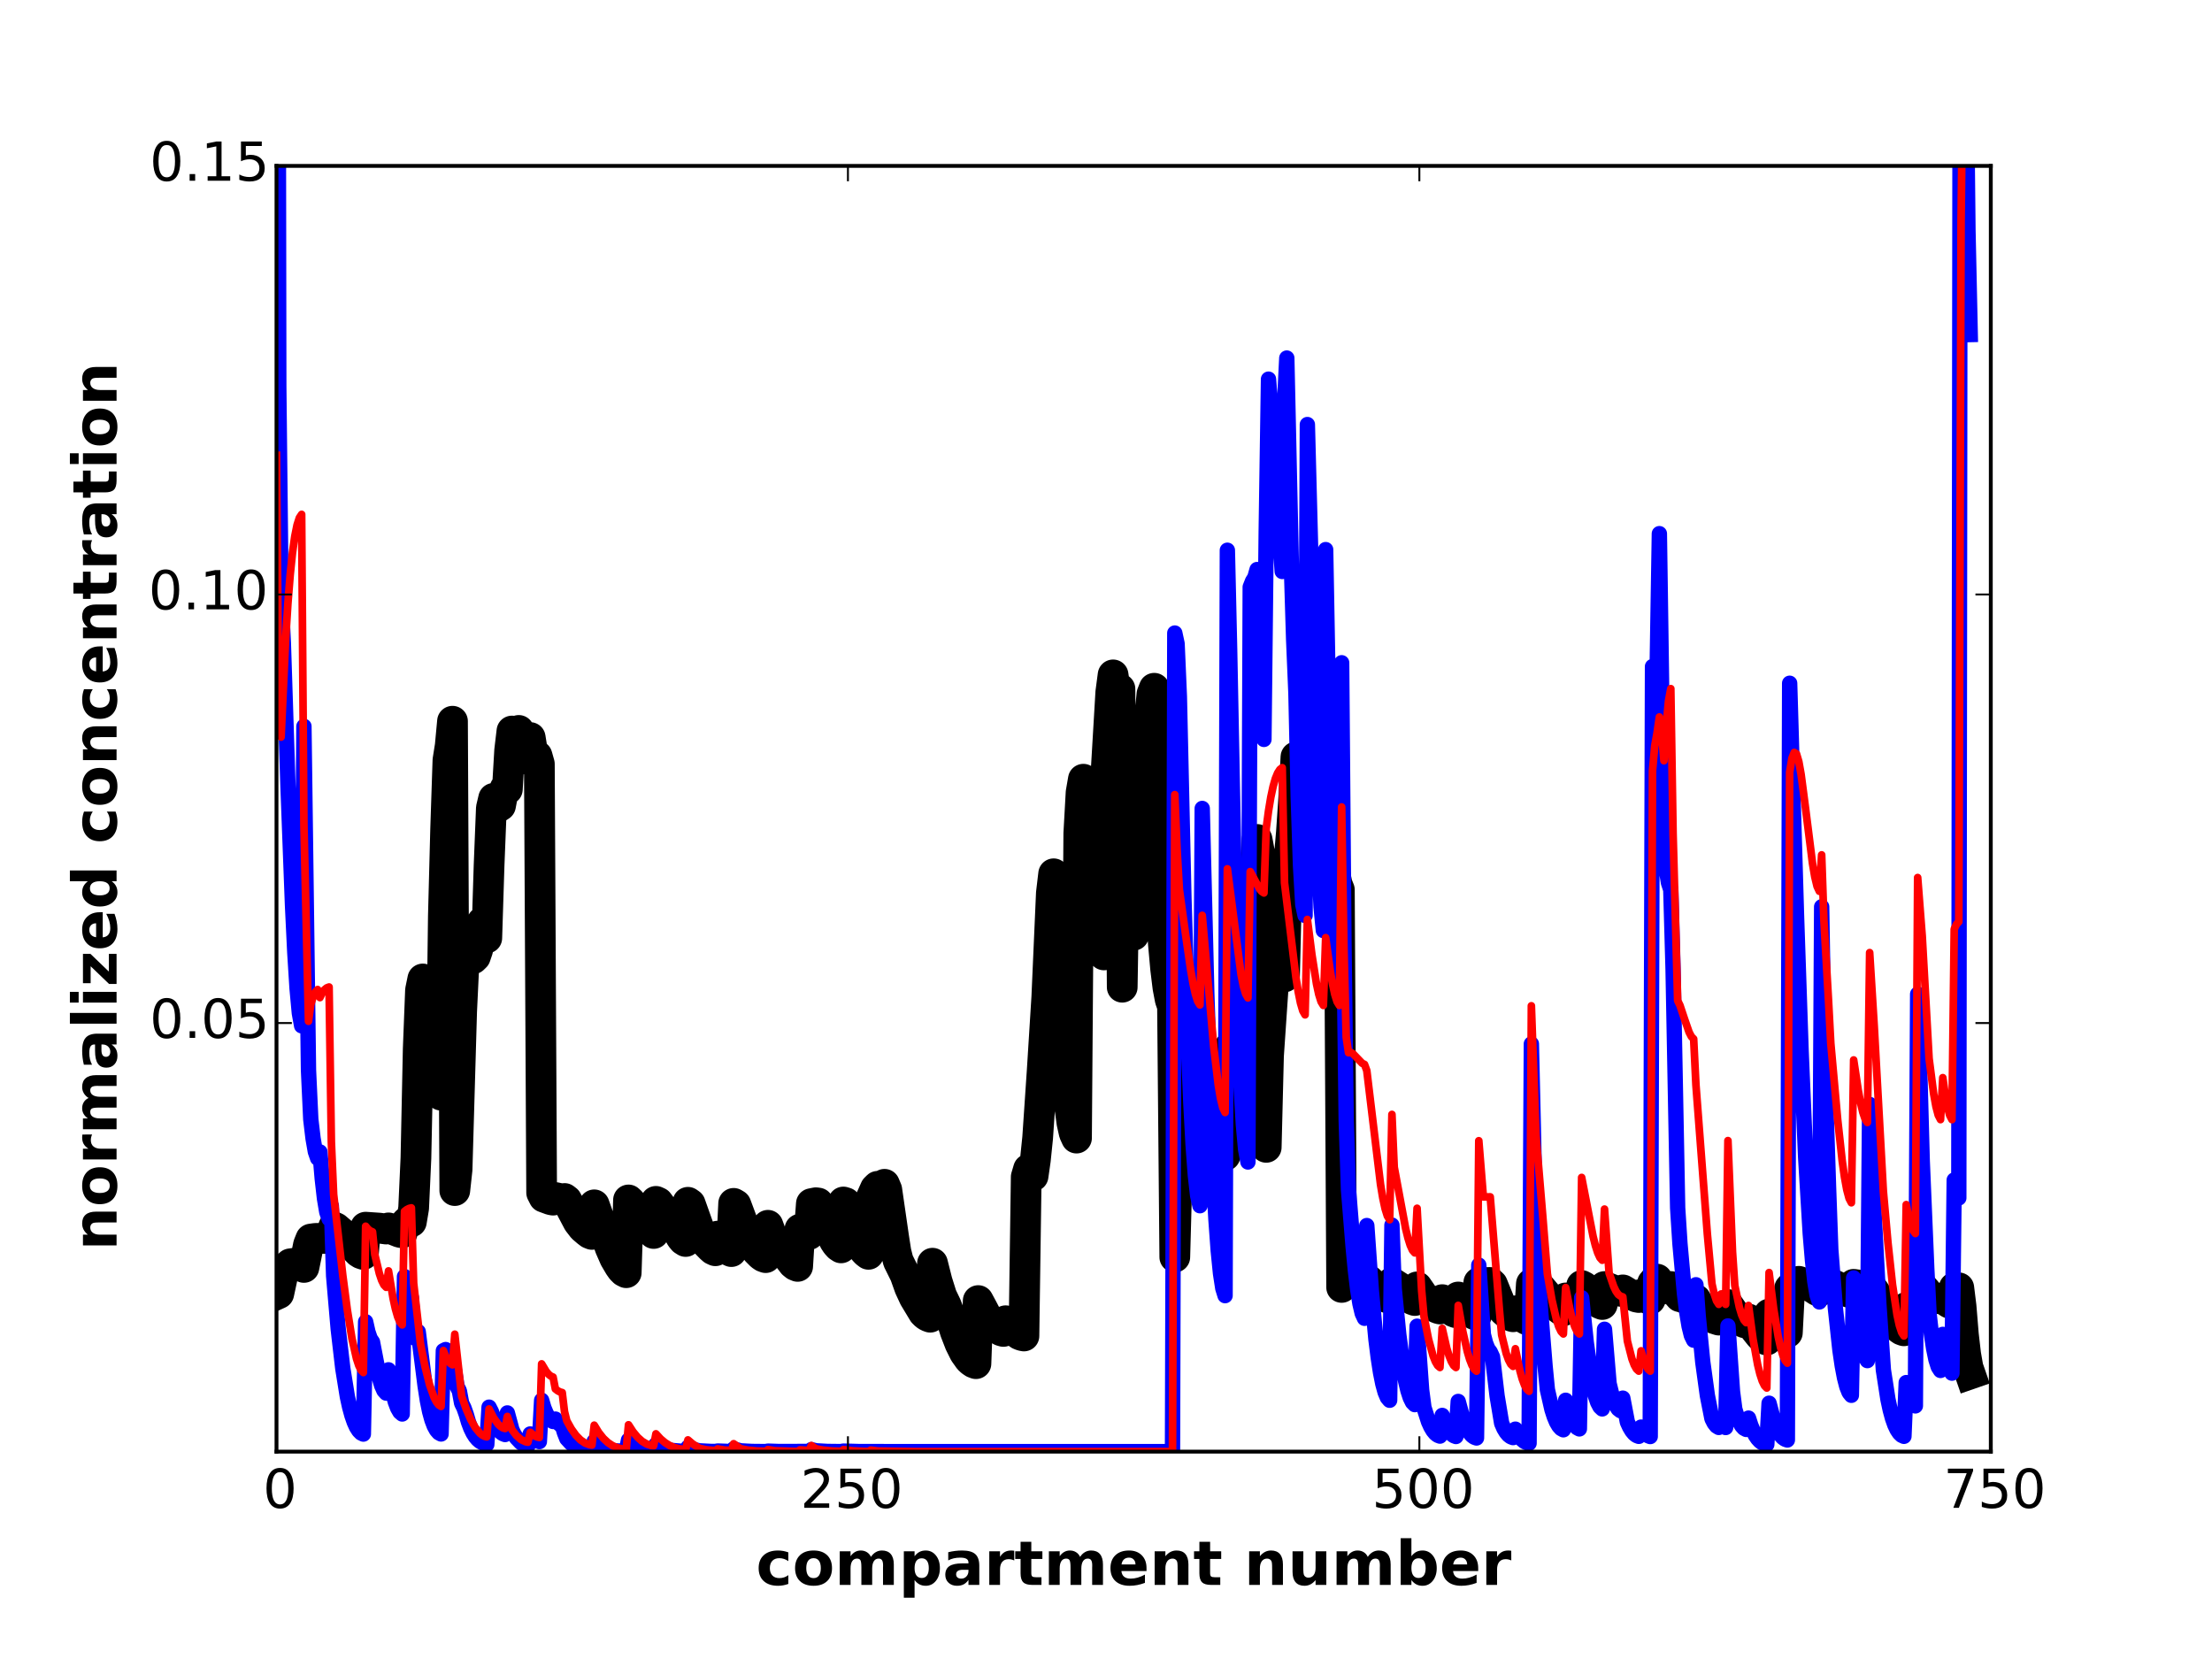 <?xml version="1.0" encoding="utf-8" standalone="no"?>
<!DOCTYPE svg PUBLIC "-//W3C//DTD SVG 1.1//EN"
  "http://www.w3.org/Graphics/SVG/1.1/DTD/svg11.dtd">
<!-- Created with matplotlib (http://matplotlib.org/) -->
<svg height="432pt" version="1.1" viewBox="0 0 576 432" width="576pt" xmlns="http://www.w3.org/2000/svg" xmlns:xlink="http://www.w3.org/1999/xlink">
 <defs>
  <style type="text/css">
*{stroke-linecap:butt;stroke-linejoin:round;}
  </style>
 </defs>
 <g id="figure_1">
  <g id="patch_1">
   <path d="
M0 432
L576 432
L576 0
L0 0
z
" style="fill:#ffffff;"/>
  </g>
  <g id="axes_1">
   <g id="patch_2">
    <path d="
M72 378
L518.4 378
L518.4 43.2
L72 43.2
z
" style="fill:none;"/>
   </g>
   <g id="line2d_1">
    <path clip-path="url(#p332b41defa)" d="
M72 337.111
L72.595 336.839
L73.786 331.286
L74.381 330.559
L74.976 329.611
L75.571 329.095
L76.762 328.931
L78.547 329.134
L79.142 330.036
L80.333 324.136
L80.928 322.65
L82.118 322.481
L85.69 322.479
L86.285 321.132
L86.88 319.457
L87.475 319.729
L89.261 321.248
L90.451 322.789
L91.642 324.263
L93.427 326.072
L94.022 326.449
L94.618 326.654
L95.213 319.554
L98.784 319.8
L100.57 320.036
L101.165 319.742
L104.141 320.912
L104.736 321.008
L105.331 318.821
L105.926 318.175
L107.117 318.165
L107.712 314.598
L108.307 301.555
L108.902 273.175
L109.498 257.844
L110.093 254.92
L111.283 267.925
L112.474 277.063
L113.069 280.316
L113.664 282.743
L114.259 284.363
L114.854 285.18
L115.45 238.545
L116.045 215.809
L116.64 197.951
L117.235 194.196
L117.83 187.806
L118.426 310.022
L119.021 304.524
L120.211 263.362
L120.806 250.886
L121.402 244.605
L121.997 247.417
L122.592 249.107
L123.187 249.672
L123.782 249.096
L124.378 247.345
L124.973 244.367
L125.568 240.086
L126.163 242.868
L126.758 244.26
L127.354 225.382
L127.949 210.413
L128.544 207.886
L129.139 207.911
L129.734 210.188
L130.33 209.792
L130.925 206.655
L131.52 205.284
L132.115 205.533
L132.71 195.406
L133.306 190.36
L133.901 192.438
L134.496 192.406
L135.091 190.201
L135.686 194.17
L136.282 195.981
L136.877 195.674
L137.472 197.775
L138.067 192.053
L138.662 195.78
L139.258 197.357
L139.853 196.816
L140.448 198.929
L141.043 310.571
L141.638 311.741
L143.424 312.398
L144.019 312.511
L144.614 311.833
L145.805 312.099
L146.4 312.176
L146.995 312.081
L147.59 312.545
L150.566 318.182
L151.757 319.724
L152.947 320.741
L153.542 321.193
L154.138 321.435
L154.733 313.737
L155.923 317.097
L157.709 321.552
L158.899 324.931
L160.09 327.649
L161.28 329.669
L161.875 330.511
L162.47 331.099
L163.066 331.408
L163.661 312.463
L164.256 313.024
L167.232 317.056
L167.827 317.88
L168.422 319.072
L169.613 320.667
L170.208 321.195
L170.803 312.835
L171.398 313.107
L173.184 315.489
L174.97 317.897
L176.755 321.122
L177.35 322.178
L177.946 322.903
L178.541 323.279
L179.136 313.077
L179.731 313.493
L181.517 318.519
L182.707 321.879
L183.898 323.675
L185.088 324.893
L185.683 325.418
L186.278 325.692
L186.874 321.887
L188.064 323.713
L189.85 325.626
L190.445 325.909
L191.04 313.356
L191.635 313.709
L194.611 321.705
L195.802 323.949
L196.992 325.661
L198.182 326.857
L198.778 327.268
L199.373 327.482
L199.968 319.063
L201.754 323.917
L202.349 324.642
L203.539 324.793
L204.134 325.199
L205.325 327.49
L206.515 329.045
L207.11 329.518
L207.706 329.764
L208.301 320.073
L209.491 321.025
L210.086 321.315
L210.682 321.467
L211.277 313.425
L212.467 313.188
L213.062 313.271
L214.253 316.265
L215.443 319.113
L216.038 320.276
L217.229 322.99
L217.824 323.895
L218.419 324.546
L219.014 324.942
L219.61 312.998
L220.205 313.184
L221.99 317.637
L223.181 321.771
L223.776 323.344
L224.371 324.599
L224.966 325.534
L225.562 326.17
L226.157 326.622
L226.752 312.172
L227.942 309.503
L228.538 308.912
L229.133 310.086
L229.728 310.68
L230.323 308.388
L230.918 309.808
L232.704 322.16
L233.299 325.971
L233.894 328.329
L235.68 331.94
L236.87 335.281
L238.061 337.857
L240.442 341.809
L241.037 342.396
L241.632 342.775
L242.227 342.998
L242.822 328.937
L244.013 333.651
L245.203 337.434
L246.394 339.914
L247.584 343.007
L248.774 346.775
L249.965 349.845
L251.155 352.237
L252.346 353.918
L252.941 354.476
L253.536 354.873
L254.131 355.094
L254.726 338.667
L255.917 340.88
L257.107 343.17
L257.702 343.976
L258.893 345.069
L260.083 346.177
L260.678 346.523
L261.274 346.702
L261.869 343.918
L263.059 345.515
L264.25 346.669
L265.44 347.513
L266.035 347.762
L266.63 347.886
L267.226 306.46
L267.821 304.448
L268.416 305.644
L269.011 306.247
L269.606 302.07
L270.202 296.276
L271.392 278.672
L272.582 259.659
L273.773 232.562
L274.368 227.532
L276.749 269.312
L277.344 277.363
L277.939 283.69
L279.13 292.394
L279.725 295.05
L280.32 296.355
L280.915 217.013
L281.51 206.352
L282.106 202.907
L282.701 204.61
L283.296 210.395
L283.891 213.58
L284.486 219.316
L285.082 228.081
L286.272 241.326
L286.867 245.965
L287.462 248.656
L288.058 200.372
L289.248 180.25
L289.843 175.738
L290.438 179.76
L291.034 179.37
L291.629 179.373
L292.224 257.07
L292.819 220.65
L293.414 203.199
L294.01 195.211
L294.605 243.598
L295.2 243.529
L295.795 241.269
L296.39 236.486
L296.986 227.403
L297.581 211.768
L298.176 199.658
L298.771 189.998
L299.366 186.934
L299.962 180.745
L300.557 179.222
L301.152 182.894
L301.747 226.844
L302.342 237.253
L302.938 245.714
L303.533 252.329
L304.128 257.174
L304.723 260.309
L305.318 262.028
L305.914 327.346
L306.509 305.507
L307.104 290.69
L307.699 291.592
L310.08 296.752
L311.27 298.456
L311.866 298.978
L312.461 299.253
L313.056 291.638
L315.437 296.431
L316.627 298.688
L317.818 300.215
L318.413 300.68
L319.008 300.924
L319.603 275.361
L320.198 272.631
L321.389 277.836
L322.579 281.948
L323.174 283.433
L324.365 285.421
L324.96 285.878
L325.555 266.35
L327.341 218.589
L327.936 221.822
L328.531 223.964
L329.126 225.035
L329.722 298.769
L330.317 274.919
L331.507 257.452
L332.102 247.532
L332.698 242.078
L333.293 244.948
L333.888 246.391
L334.483 254.383
L335.078 229.048
L335.674 223.747
L336.269 216.863
L336.864 208.169
L337.459 197.101
L338.054 202.197
L338.65 204.587
L339.245 204.345
L339.84 201.409
L340.435 222.523
L341.626 207.321
L342.221 203.725
L342.816 208.878
L343.411 212.607
L344.006 215.216
L344.602 216.651
L345.197 220.88
L345.792 222.943
L346.387 223.669
L346.982 222.877
L347.578 227.31
L348.173 230.245
L348.768 231.713
L349.363 335.24
L349.958 334.445
L350.554 334.207
L351.149 333.538
L351.744 333.048
L352.339 332.924
L355.315 334.01
L355.91 333.212
L356.506 333.453
L358.886 335.858
L360.077 337.105
L361.267 337.949
L361.862 338.148
L362.458 333.967
L364.243 335.104
L366.029 337.064
L367.219 338.053
L367.814 338.439
L368.41 338.652
L369.005 335.102
L370.195 336.823
L370.79 337.717
L372.576 339.478
L373.766 340.386
L374.362 340.69
L374.957 340.857
L375.552 338.425
L377.338 340.632
L378.528 341.595
L379.123 341.821
L379.718 337.736
L381.504 340.071
L382.694 341.323
L383.885 342.281
L384.48 342.505
L385.075 333.984
L388.051 333.951
L388.646 334.498
L391.027 340.367
L391.622 341.346
L392.813 342.36
L393.408 342.696
L394.003 342.881
L394.598 341.337
L396.384 342.967
L397.574 343.635
L398.17 343.785
L398.765 334.304
L399.36 334.275
L399.955 334.464
L400.55 334.787
L401.146 335.287
L405.312 340.218
L406.502 341.088
L407.098 341.317
L407.693 337.984
L409.478 339.199
L410.669 339.711
L411.264 339.827
L411.859 334.75
L412.454 335.054
L415.43 338.551
L416.621 339.449
L417.216 339.691
L417.811 335.011
L420.192 335.928
L421.978 336.258
L422.573 335.89
L424.358 336.97
L426.144 337.752
L426.739 337.867
L427.334 337.045
L428.525 337.899
L429.12 338.193
L429.715 338.358
L430.31 334.138
L430.906 333.422
L431.501 333.085
L432.096 335.918
L433.286 335.458
L435.072 335.007
L435.667 335.418
L436.262 336.008
L436.858 336.985
L437.453 337.665
L438.048 337.79
L441.024 339.004
L441.619 338.427
L442.214 339.561
L446.381 343.369
L447.571 343.749
L448.166 343.384
L448.762 343.675
L449.357 343.838
L449.952 339.693
L451.142 341.386
L452.333 343.227
L453.523 344.082
L454.118 344.387
L454.714 344.56
L455.309 343.479
L457.094 346.271
L458.285 347.759
L458.88 348.319
L459.475 348.721
L460.07 348.939
L460.666 342.175
L463.046 345.318
L464.237 346.457
L464.832 346.828
L465.427 347.029
L466.022 335.488
L467.213 334.208
L467.808 333.79
L468.403 333.648
L469.594 334.048
L471.974 335.278
L473.165 336.052
L473.76 336.238
L474.355 334.773
L474.95 334.541
L476.736 334.428
L477.331 334.49
L478.522 335.042
L480.902 336.343
L482.093 336.69
L482.688 334.435
L483.878 334.612
L486.259 335.103
L486.854 334.635
L488.045 336.179
L490.426 339.797
L491.616 341.83
L492.806 343.796
L493.997 345.344
L494.592 345.914
L495.187 346.319
L495.782 346.536
L496.378 340.452
L497.568 341.217
L498.758 341.613
L499.354 334.485
L499.949 334.59
L500.544 335.05
L501.734 336.434
L502.33 337.235
L502.925 337.717
L504.71 338.164
L505.306 338.228
L505.901 337.93
L507.091 338.985
L507.686 339.35
L508.282 339.556
L508.877 335.302
L510.067 335.347
L510.662 340.193
L511.258 347.449
L511.853 352.64
L512.448 356.059
L513.043 357.774
L513.043 357.774" style="fill:none;stroke:#000000;stroke-linecap:square;stroke-width:8;"/>
   </g>
   <g id="line2d_2">
    <path clip-path="url(#p332b41defa)" d="
M72.436 -1
L72.595 100.594
L73.19 155.163
L73.786 167.474
L74.976 204.302
L76.166 235.676
L76.762 247.947
L77.357 257.395
L77.952 263.824
L78.547 267.111
L79.142 189.136
L80.333 278.681
L80.928 291.471
L81.523 296.47
L82.118 299.882
L82.714 301.608
L83.309 299.97
L83.904 306.887
L84.499 312.116
L85.094 315.623
L85.69 317.385
L86.285 314.026
L86.88 332.236
L88.07 346.081
L89.261 356.331
L90.451 363.69
L91.046 366.413
L91.642 368.589
L92.237 370.296
L92.832 371.6
L93.427 372.534
L94.022 373.137
L94.618 373.432
L95.213 344.182
L95.808 346.834
L96.403 348.589
L96.998 349.468
L98.784 358.751
L99.379 360.768
L99.974 362.099
L100.57 362.761
L101.165 356.698
L101.76 360.157
L102.355 362.938
L102.95 365.091
L103.546 366.663
L104.141 367.691
L104.736 368.2
L105.331 332.415
L105.926 334.883
L106.522 336.859
L107.117 337.849
L107.712 347.471
L108.307 348.589
L108.902 346.763
L110.688 360.833
L111.283 364.688
L111.878 367.593
L112.474 369.75
L113.069 371.313
L113.664 372.394
L114.259 373.075
L114.854 373.403
L115.45 351.721
L116.045 351.427
L116.64 351.762
L117.235 353.404
L117.83 353.672
L119.021 361.011
L119.616 362.208
L120.211 365.397
L120.806 366.599
L121.402 368.293
L121.997 370.331
L122.592 371.915
L123.187 373.142
L123.782 374.083
L124.378 374.794
L124.973 375.312
L126.163 375.988
L126.758 376.143
L127.354 366.42
L127.949 367.579
L129.139 370.817
L129.734 372.049
L130.33 372.861
L130.925 373.312
L131.52 373.546
L132.115 367.925
L133.306 372.332
L133.901 373.536
L134.496 374.44
L135.686 375.696
L136.282 376.09
L137.472 376.461
L138.067 373.407
L138.662 374.263
L139.258 374.841
L139.853 375.186
L140.448 375.391
L141.043 364.635
L141.638 366.629
L142.234 368.05
L142.829 369.1
L143.424 369.798
L144.019 370.144
L144.614 369.53
L145.21 370.357
L145.805 370.901
L146.4 371.174
L146.995 373.103
L147.59 374.61
L148.781 375.906
L149.971 376.731
L151.162 377.233
L152.352 377.521
L154.138 377.688
L154.733 375.328
L155.923 376.4
L157.114 377.062
L158.304 377.47
L160.09 377.781
L162.47 377.918
L163.066 377.926
L163.661 375
L164.851 376.108
L166.042 376.835
L167.232 377.293
L169.018 377.642
L170.208 377.719
L170.803 376.174
L171.994 376.866
L173.184 377.317
L174.97 377.695
L177.35 377.893
L178.541 377.919
L179.136 376.888
L180.922 377.535
L182.112 377.794
L185.088 377.945
L186.278 377.958
L186.874 377.846
L189.85 377.954
L190.445 377.958
L191.04 377.299
L192.826 377.796
L195.802 377.954
L199.373 377.989
L199.968 377.872
L202.944 377.973
L210.682 377.95
L211.277 377.486
L212.467 377.785
L215.443 377.95
L219.014 377.988
L219.61 377.863
L223.776 377.984
L241.632 378
L305.318 378
L305.914 164.844
L306.509 167.616
L307.104 181.342
L308.294 233.943
L309.485 272.755
L310.08 286.956
L310.675 297.978
L311.27 306.049
L311.866 311.342
L312.461 313.966
L313.056 210.517
L314.246 258.578
L315.437 293.734
L316.032 306.975
L316.627 317.535
L317.222 325.675
L317.818 331.602
L318.413 335.47
L319.008 337.382
L319.603 143.283
L320.198 169.21
L321.389 229.281
L321.984 251.616
L322.579 269.34
L323.174 282.942
L323.77 292.807
L324.365 299.347
L324.96 302.578
L325.555 152.863
L326.15 151.35
L326.746 150.4
L327.341 148.311
L327.936 170.831
L328.531 185.39
L329.126 192.539
L329.722 138.148
L330.317 98.734
L330.912 106.449
L331.507 112.231
L332.102 114.47
L332.698 122.351
L333.293 140.107
L333.888 148.808
L334.483 105.198
L335.078 93.239
L336.269 147.199
L336.864 166.516
L337.459 180.533
L338.054 207.444
L338.65 225.399
L339.245 235.546
L339.84 238.383
L340.435 110.552
L343.411 223.804
L344.006 236.155
L344.602 242.301
L345.197 143.116
L345.792 175.706
L346.387 200.808
L347.578 237.512
L348.173 249.25
L348.768 254.968
L349.363 172.582
L349.958 244.922
L350.554 291.875
L351.149 309.821
L352.339 324.519
L352.934 330.752
L353.53 335.741
L354.125 339.481
L354.72 342.008
L355.315 343.279
L355.91 319.133
L357.101 336.114
L358.291 348.767
L358.886 353.524
L359.482 357.38
L360.077 360.352
L360.672 362.514
L361.267 363.924
L361.862 364.623
L362.458 319.026
L363.053 335.585
L364.243 347.539
L365.434 356.407
L366.029 359.627
L366.624 362.12
L367.219 363.946
L367.814 365.157
L368.41 365.758
L369.005 345.341
L370.195 361.977
L370.79 366.503
L371.981 370.212
L372.576 371.526
L373.171 372.529
L373.766 373.254
L374.362 373.724
L374.957 373.956
L375.552 368.575
L376.147 370.272
L376.742 371.608
L377.338 372.624
L377.933 373.355
L378.528 373.828
L379.123 374.061
L379.718 364.933
L380.909 369.327
L381.504 370.914
L382.099 372.158
L382.694 373.1
L383.29 373.786
L383.885 374.23
L384.48 374.447
L385.075 329.434
L386.266 347.515
L386.861 349.801
L387.456 351.277
L388.051 352.052
L388.646 353.346
L389.837 363.481
L391.027 370.622
L391.622 371.983
L392.218 372.964
L392.813 373.669
L393.408 374.124
L394.003 374.348
L394.598 372.15
L395.194 373.308
L395.789 374.209
L396.384 374.884
L396.979 375.365
L397.574 375.673
L398.17 375.824
L398.765 271.829
L399.955 322.916
L401.146 340.971
L402.336 355.71
L402.931 361.837
L404.122 367.034
L404.717 368.885
L405.312 370.298
L405.907 371.316
L406.502 371.982
L407.098 372.313
L407.693 364.629
L408.288 366.892
L408.883 368.7
L409.478 370.09
L410.074 371.1
L410.669 371.757
L411.264 372.082
L411.859 337.925
L413.05 349.504
L414.24 357.98
L414.835 361.055
L415.43 363.432
L416.026 365.164
L416.621 366.305
L417.216 366.877
L417.811 346.133
L419.002 360.263
L419.597 362.675
L420.192 364.558
L420.787 365.953
L421.382 366.875
L421.978 367.335
L422.573 364.075
L423.763 370.305
L424.358 371.601
L424.954 372.596
L425.549 373.32
L426.144 373.79
L426.739 374.021
L427.334 371.612
L427.93 372.627
L428.525 373.36
L429.12 373.836
L429.715 374.07
L430.31 173.567
L430.906 174.55
L431.501 175.205
L432.096 138.965
L433.286 220.165
L433.882 226.224
L434.477 229.896
L435.072 231.692
L435.667 252.434
L436.858 314.56
L437.453 323.816
L438.643 336.959
L439.238 341.769
L439.834 345.357
L440.429 347.764
L441.024 348.976
L441.619 334.547
L442.214 342.719
L443.405 354.73
L444.595 363.381
L445.786 369.417
L446.381 370.583
L446.976 371.332
L447.571 371.701
L448.166 370.586
L448.762 371.344
L449.357 371.717
L449.952 345.268
L451.142 362.368
L451.738 366.94
L452.333 368.845
L452.928 370.228
L453.523 371.235
L454.118 371.891
L454.714 372.216
L455.309 369.272
L455.904 371.123
L456.499 372.591
L457.094 373.736
L457.69 374.61
L458.285 375.256
L458.88 375.711
L459.475 376
L460.07 376.14
L460.666 365.397
L461.856 369.908
L462.451 371.508
L463.046 372.748
L463.642 373.678
L464.237 374.339
L464.832 374.763
L465.427 374.97
L466.022 177.92
L467.808 238.305
L468.998 273.478
L470.189 301.362
L471.379 321.182
L471.974 328.29
L472.57 333.693
L473.165 337.251
L473.76 339.022
L474.355 236.121
L474.95 271.826
L476.141 308.829
L476.736 325.418
L477.926 340.604
L479.117 351.619
L479.712 355.652
L480.307 358.787
L480.902 361.083
L481.498 362.587
L482.093 363.333
L482.688 332.77
L483.878 344.162
L484.474 348.244
L485.069 351.279
L485.664 353.289
L486.259 354.293
L486.854 287.597
L488.045 316.637
L489.235 339.343
L490.426 356.724
L491.616 364.384
L492.211 367.163
L492.806 369.348
L493.402 371.029
L493.997 372.282
L494.592 373.17
L495.187 373.737
L495.782 374.013
L496.378 360.024
L496.973 362.501
L497.568 364.313
L498.163 365.499
L498.758 366.087
L499.354 258.868
L500.544 302.238
L501.734 330.424
L502.33 342.106
L502.925 347.311
L503.52 351.187
L504.115 354.043
L504.71 355.922
L505.306 356.855
L505.901 347.473
L506.496 351.59
L507.091 354.604
L507.686 356.58
L508.282 357.561
L508.877 307.269
L509.472 310.361
L510.067 311.946
L510.425 -1
M511.817 -1
L511.853 4.29
L512.448 59.835
L513.043 87.117
L513.043 87.117" style="fill:none;stroke:#0000ff;stroke-linecap:square;stroke-width:4;"/>
   </g>
   <g id="line2d_3">
    <path clip-path="url(#p332b41defa)" d="
M72 118.558
L72.595 185.39
L73.19 191.932
L74.381 166.447
L74.976 157.046
L75.571 149.604
L76.166 143.887
L76.762 139.66
L77.357 136.705
L77.952 134.843
L78.547 133.945
L79.142 214.834
L80.333 265.933
L80.928 261.549
L81.523 259.607
L82.118 258.32
L82.714 257.679
L83.309 259.773
L83.904 258.536
L84.499 257.723
L85.094 257.238
L85.69 257.013
L86.285 297.364
L86.88 311.052
L89.261 332.132
L90.451 341.163
L91.642 348.501
L92.832 353.791
L93.427 355.591
L94.022 356.802
L94.618 357.41
L95.213 319.308
L95.808 320.022
L96.403 320.515
L96.998 320.767
L97.594 326.662
L98.784 331.638
L99.379 333.398
L99.974 334.599
L100.57 335.209
L101.165 330.942
L102.355 338.076
L102.95 340.794
L103.546 342.877
L104.141 344.285
L104.736 344.996
L105.331 315.437
L105.926 314.98
L106.522 314.679
L107.117 314.529
L107.712 334.126
L109.498 349.935
L110.688 355.898
L111.878 360.625
L113.069 363.971
L113.664 365.098
L114.259 365.852
L114.854 366.231
L115.45 351.679
L116.045 353.126
L116.64 354.244
L117.235 355.004
L117.83 355.389
L118.426 347.421
L120.211 363.547
L121.402 366.927
L122.592 369.676
L123.782 371.769
L124.973 373.207
L125.568 373.683
L126.163 373.999
L126.758 374.157
L127.354 366.891
L128.544 369.217
L129.734 370.866
L130.33 371.422
L130.925 371.795
L131.52 371.981
L132.115 368.839
L133.306 372.294
L134.496 373.839
L135.686 374.873
L136.877 375.434
L137.472 375.545
L138.067 372.972
L139.258 373.918
L139.853 374.187
L140.448 374.322
L141.043 355.147
L142.234 357.134
L142.829 357.846
L143.424 358.336
L144.019 358.585
L144.614 361.67
L145.21 362.138
L145.805 362.459
L146.4 362.622
L146.995 367.591
L147.59 369.974
L148.781 372.098
L149.971 373.753
L151.162 374.965
L152.352 375.771
L153.542 376.206
L154.138 376.291
L154.733 371.115
L155.923 373.048
L157.114 374.544
L158.304 375.655
L159.494 376.442
L160.685 376.963
L161.875 377.269
L163.066 377.394
L163.661 371.012
L164.851 372.843
L166.042 374.274
L167.232 375.326
L168.422 376.028
L169.613 376.407
L170.208 376.482
L170.803 373.367
L171.994 374.667
L173.184 375.669
L174.374 376.409
L175.565 376.925
L176.755 377.256
L178.541 377.463
L179.136 374.952
L180.326 375.968
L182.112 377.128
L183.898 377.517
L185.683 377.691
L186.278 377.709
L186.874 377.285
L188.659 377.596
L190.445 377.709
L191.04 375.94
L192.826 377.231
L194.611 377.59
L196.992 377.833
L199.373 377.908
L199.968 377.459
L201.754 377.775
L206.515 377.926
L207.706 377.941
L208.301 377.545
L210.682 377.71
L211.277 376.413
L212.467 377.248
L214.253 377.597
L216.634 377.835
L219.014 377.909
L219.61 377.489
L221.99 377.789
L224.966 377.931
L226.157 377.945
L226.752 377.613
L228.538 377.845
L238.656 377.999
L305.318 378
L305.914 206.914
L306.509 221.301
L307.104 231.623
L308.89 244.513
L310.08 252.745
L310.675 256.145
L311.27 258.846
L311.866 260.721
L312.461 261.68
L313.056 238.356
L316.032 272.397
L317.222 282.441
L317.818 286.009
L318.413 288.45
L319.008 289.69
L319.603 226.243
L323.174 253.791
L323.77 256.751
L324.365 258.799
L324.96 259.846
L325.555 226.965
L326.746 229.192
L327.936 231.384
L328.531 232.13
L329.126 232.524
L329.722 215.676
L330.317 211.19
L330.912 207.602
L331.507 204.819
L332.102 202.745
L332.698 201.285
L333.293 200.361
L333.888 199.913
L334.483 229.894
L337.459 254.518
L338.054 258.257
L338.65 261.199
L339.245 263.228
L339.84 264.263
L340.435 239.422
L341.626 248.666
L342.816 256.216
L343.411 258.956
L344.006 260.847
L344.602 261.812
L345.197 244.165
L346.387 252.739
L346.982 256.216
L347.578 258.956
L348.173 260.847
L348.768 261.812
L349.363 210.133
L349.958 246.847
L350.554 270.088
L351.149 274.121
L351.744 274.063
L352.339 274.418
L354.72 276.887
L355.315 277.16
L355.91 278.782
L359.482 308.404
L360.077 311.963
L360.672 314.741
L361.267 316.647
L361.862 317.615
L362.458 290.194
L363.053 303.948
L366.029 319.944
L366.624 322.364
L367.219 324.267
L367.814 325.579
L368.41 326.247
L369.005 314.634
L370.195 336.094
L370.79 342.741
L371.981 348.709
L373.171 353.072
L373.766 354.57
L374.362 355.58
L374.957 356.089
L375.552 345.907
L376.742 351.11
L377.338 353.072
L377.933 354.57
L378.528 355.58
L379.123 356.089
L379.718 339.919
L380.909 346.692
L382.099 351.986
L382.694 353.981
L383.29 355.502
L383.885 356.528
L384.48 357.044
L385.075 297.045
L386.266 311.677
L388.051 311.661
L390.432 340.95
L391.027 347.624
L392.218 352.451
L392.813 354.111
L393.408 355.232
L394.003 355.797
L394.598 351.209
L395.789 356.954
L396.384 359.074
L396.979 360.672
L397.574 361.742
L398.17 362.278
L398.765 261.909
L399.955 295.532
L401.741 316.818
L402.931 331.708
L404.122 338.521
L405.312 343.692
L405.907 345.501
L406.502 346.732
L407.098 347.355
L407.693 335.283
L408.883 341.346
L409.478 343.692
L410.074 345.501
L410.669 346.732
L411.264 347.355
L411.859 306.605
L414.835 321.958
L415.43 324.331
L416.026 326.205
L416.621 327.499
L417.216 328.16
L417.811 314.844
L419.002 331.492
L420.192 334.956
L420.787 336.21
L421.382 337.074
L421.978 337.515
L422.573 337.711
L423.763 349.198
L424.954 353.843
L425.549 355.431
L426.144 356.499
L426.739 357.037
L427.334 351.757
L427.93 353.843
L428.525 355.431
L429.12 356.499
L429.715 357.037
L430.31 200.688
L430.906 194.161
L431.501 190.827
L432.096 186.699
L432.691 190.969
L433.286 198.085
L433.882 188.849
L434.477 182.531
L435.072 179.323
L435.667 217.072
L436.858 260.57
L437.453 261.783
L438.643 265.35
L439.834 268.774
L440.429 269.929
L441.024 270.536
L441.619 282.554
L444.595 321.408
L445.786 334.298
L446.381 336.948
L446.976 338.744
L447.571 339.651
L448.166 336.948
L448.762 338.744
L449.357 339.651
L449.952 297.008
L451.142 326.006
L451.738 334.751
L452.928 340.417
L453.523 342.396
L454.118 343.741
L454.714 344.422
L455.309 339.941
L456.499 348.78
L457.69 355.38
L458.285 357.798
L458.88 359.616
L459.475 360.83
L460.07 361.437
L460.666 331.37
L461.856 340.798
L463.046 348.083
L463.642 350.807
L464.237 352.875
L464.832 354.266
L465.427 354.965
L466.022 201.071
L466.618 197.448
L467.213 195.931
L467.808 196.311
L468.403 198.319
L468.998 201.632
L470.189 210.714
L471.974 224.851
L472.57 228.351
L473.165 230.817
L473.76 232.09
L474.355 222.609
L474.95 239.791
L476.141 260.566
L476.736 271.716
L478.522 291.535
L479.712 302.347
L480.307 306.567
L480.902 309.835
L481.498 312.063
L482.093 313.193
L482.688 276.015
L483.878 283.876
L484.474 287.09
L485.069 289.633
L485.664 291.392
L486.259 292.291
L486.854 248.057
L488.045 267.236
L490.426 310.259
L491.616 323.598
L492.806 334.525
L493.997 342.444
L494.592 345.146
L495.187 346.964
L495.782 347.878
L496.378 313.681
L496.973 316.578
L497.568 318.847
L498.163 320.408
L498.758 321.202
L499.354 228.514
L500.544 243.792
L502.33 275.644
L503.52 284.833
L504.115 288.128
L504.71 290.391
L505.306 291.543
L505.901 280.621
L506.496 284.833
L507.091 288.128
L507.686 290.391
L508.282 291.543
L508.877 241.923
L509.472 240.663
L510.067 240.03
L510.662 57.629
L511.348 -1
L511.348 -1" style="fill:none;stroke:#ff0000;stroke-linecap:square;stroke-width:2;"/>
   </g>
   <g id="patch_3">
    <path d="
M72 43.2
L518.4 43.2" style="fill:none;stroke:#000000;stroke-linecap:square;stroke-linejoin:miter;"/>
   </g>
   <g id="patch_4">
    <path d="
M518.4 378
L518.4 43.2" style="fill:none;stroke:#000000;stroke-linecap:square;stroke-linejoin:miter;"/>
   </g>
   <g id="patch_5">
    <path d="
M72 378
L518.4 378" style="fill:none;stroke:#000000;stroke-linecap:square;stroke-linejoin:miter;"/>
   </g>
   <g id="patch_6">
    <path d="
M72 378
L72 43.2" style="fill:none;stroke:#000000;stroke-linecap:square;stroke-linejoin:miter;"/>
   </g>
   <g id="matplotlib.axis_1">
    <g id="xtick_1">
     <g id="line2d_4">
      <defs>
       <path d="
M0 0
L0 -4" id="m93b0483c22" style="stroke:#000000;stroke-width:0.5;"/>
      </defs>
      <g>
       <use style="stroke:#000000;stroke-width:0.5;" x="72.0" xlink:href="#m93b0483c22" y="378.0"/>
      </g>
     </g>
     <g id="line2d_5">
      <defs>
       <path d="
M0 0
L0 4" id="m741efc42ff" style="stroke:#000000;stroke-width:0.5;"/>
      </defs>
      <g>
       <use style="stroke:#000000;stroke-width:0.5;" x="72.0" xlink:href="#m741efc42ff" y="43.2"/>
      </g>
     </g>
     <g id="text_1">
      <!-- 0 -->
      <defs>
       <path d="
M31.781 66.406
Q24.172 66.406 20.328 58.906
Q16.5 51.422 16.5 36.375
Q16.5 21.391 20.328 13.891
Q24.172 6.391 31.781 6.391
Q39.453 6.391 43.281 13.891
Q47.125 21.391 47.125 36.375
Q47.125 51.422 43.281 58.906
Q39.453 66.406 31.781 66.406
M31.781 74.219
Q44.047 74.219 50.516 64.516
Q56.984 54.828 56.984 36.375
Q56.984 17.969 50.516 8.266
Q44.047 -1.422 31.781 -1.422
Q19.531 -1.422 13.062 8.266
Q6.594 17.969 6.594 36.375
Q6.594 54.828 13.062 64.516
Q19.531 74.219 31.781 74.219" id="BitstreamVeraSans-Roman-30"/>
      </defs>
      <g transform="translate(68.473 392.638)scale(0.14 -0.14)">
       <use xlink:href="#BitstreamVeraSans-Roman-30"/>
      </g>
     </g>
    </g>
    <g id="xtick_2">
     <g id="line2d_6">
      <g>
       <use style="stroke:#000000;stroke-width:0.5;" x="220.8" xlink:href="#m93b0483c22" y="378.0"/>
      </g>
     </g>
     <g id="line2d_7">
      <g>
       <use style="stroke:#000000;stroke-width:0.5;" x="220.8" xlink:href="#m741efc42ff" y="43.2"/>
      </g>
     </g>
     <g id="text_2">
      <!-- 250 -->
      <defs>
       <path d="
M19.188 8.297
L53.609 8.297
L53.609 0
L7.328 0
L7.328 8.297
Q12.938 14.109 22.625 23.891
Q32.328 33.688 34.812 36.531
Q39.547 41.844 41.422 45.531
Q43.312 49.219 43.312 52.781
Q43.312 58.594 39.234 62.25
Q35.156 65.922 28.609 65.922
Q23.969 65.922 18.812 64.312
Q13.672 62.703 7.812 59.422
L7.812 69.391
Q13.766 71.781 18.938 73
Q24.125 74.219 28.422 74.219
Q39.75 74.219 46.484 68.547
Q53.219 62.891 53.219 53.422
Q53.219 48.922 51.531 44.891
Q49.859 40.875 45.406 35.406
Q44.188 33.984 37.641 27.219
Q31.109 20.453 19.188 8.297" id="BitstreamVeraSans-Roman-32"/>
       <path d="
M10.797 72.906
L49.516 72.906
L49.516 64.594
L19.828 64.594
L19.828 46.734
Q21.969 47.469 24.109 47.828
Q26.266 48.188 28.422 48.188
Q40.625 48.188 47.75 41.5
Q54.891 34.812 54.891 23.391
Q54.891 11.625 47.562 5.094
Q40.234 -1.422 26.906 -1.422
Q22.312 -1.422 17.547 -0.641
Q12.797 0.141 7.719 1.703
L7.719 11.625
Q12.109 9.234 16.797 8.062
Q21.484 6.891 26.703 6.891
Q35.156 6.891 40.078 11.328
Q45.016 15.766 45.016 23.391
Q45.016 31 40.078 35.438
Q35.156 39.891 26.703 39.891
Q22.75 39.891 18.812 39.016
Q14.891 38.141 10.797 36.281
z
" id="BitstreamVeraSans-Roman-35"/>
      </defs>
      <g transform="translate(208.417 392.638)scale(0.14 -0.14)">
       <use xlink:href="#BitstreamVeraSans-Roman-32"/>
       <use x="63.623" xlink:href="#BitstreamVeraSans-Roman-35"/>
       <use x="127.246" xlink:href="#BitstreamVeraSans-Roman-30"/>
      </g>
     </g>
    </g>
    <g id="xtick_3">
     <g id="line2d_8">
      <g>
       <use style="stroke:#000000;stroke-width:0.5;" x="369.6" xlink:href="#m93b0483c22" y="378.0"/>
      </g>
     </g>
     <g id="line2d_9">
      <g>
       <use style="stroke:#000000;stroke-width:0.5;" x="369.6" xlink:href="#m741efc42ff" y="43.2"/>
      </g>
     </g>
     <g id="text_3">
      <!-- 500 -->
      <g transform="translate(357.244 392.638)scale(0.14 -0.14)">
       <use xlink:href="#BitstreamVeraSans-Roman-35"/>
       <use x="63.623" xlink:href="#BitstreamVeraSans-Roman-30"/>
       <use x="127.246" xlink:href="#BitstreamVeraSans-Roman-30"/>
      </g>
     </g>
    </g>
    <g id="xtick_4">
     <g id="line2d_10">
      <g>
       <use style="stroke:#000000;stroke-width:0.5;" x="518.4" xlink:href="#m93b0483c22" y="378.0"/>
      </g>
     </g>
     <g id="line2d_11">
      <g>
       <use style="stroke:#000000;stroke-width:0.5;" x="518.4" xlink:href="#m741efc42ff" y="43.2"/>
      </g>
     </g>
     <g id="text_4">
      <!-- 750 -->
      <defs>
       <path d="
M8.203 72.906
L55.078 72.906
L55.078 68.703
L28.609 0
L18.312 0
L43.219 64.594
L8.203 64.594
z
" id="BitstreamVeraSans-Roman-37"/>
      </defs>
      <g transform="translate(506.078 392.638)scale(0.14 -0.14)">
       <use xlink:href="#BitstreamVeraSans-Roman-37"/>
       <use x="63.623" xlink:href="#BitstreamVeraSans-Roman-35"/>
       <use x="127.246" xlink:href="#BitstreamVeraSans-Roman-30"/>
      </g>
     </g>
    </g>
    <g id="text_5">
     <!-- compartment number -->
     <defs>
      <path d="
M32.906 24.609
Q27.438 24.609 24.672 22.75
Q21.922 20.906 21.922 17.281
Q21.922 13.969 24.141 12.078
Q26.375 10.203 30.328 10.203
Q35.25 10.203 38.625 13.734
Q42 17.281 42 22.609
L42 24.609
z

M59.625 31.203
L59.625 0
L42 0
L42 8.109
Q38.484 3.125 34.078 0.844
Q29.688 -1.422 23.391 -1.422
Q14.891 -1.422 9.594 3.531
Q4.297 8.5 4.297 16.406
Q4.297 26.031 10.906 30.516
Q17.531 35.016 31.688 35.016
L42 35.016
L42 36.375
Q42 40.531 38.719 42.453
Q35.453 44.391 28.516 44.391
Q22.906 44.391 18.062 43.266
Q13.234 42.141 9.078 39.891
L9.078 53.219
Q14.703 54.594 20.359 55.297
Q26.031 56 31.688 56
Q46.484 56 53.047 50.172
Q59.625 44.344 59.625 31.203" id="BitstreamVeraSans-Bold-61"/>
      <path id="BitstreamVeraSans-Bold-20"/>
      <path d="
M37.5 11.281
Q43.109 11.281 46.062 15.375
Q49.031 19.484 49.031 27.297
Q49.031 35.109 46.062 39.203
Q43.109 43.312 37.5 43.312
Q31.891 43.312 28.875 39.188
Q25.875 35.062 25.875 27.297
Q25.875 19.531 28.875 15.406
Q31.891 11.281 37.5 11.281
M25.875 46.688
Q29.5 51.469 33.891 53.734
Q38.281 56 44 56
Q54.109 56 60.594 47.969
Q67.094 39.938 67.094 27.297
Q67.094 14.656 60.594 6.609
Q54.109 -1.422 44 -1.422
Q38.281 -1.422 33.891 0.844
Q29.5 3.125 25.875 7.906
L25.875 0
L8.406 0
L8.406 75.984
L25.875 75.984
z
" id="BitstreamVeraSans-Bold-62"/>
      <path d="
M52.594 52.984
L52.594 38.719
Q49.031 41.156 45.438 42.328
Q41.844 43.5 37.984 43.5
Q30.672 43.5 26.594 39.234
Q22.516 34.969 22.516 27.297
Q22.516 19.625 26.594 15.344
Q30.672 11.078 37.984 11.078
Q42.094 11.078 45.781 12.297
Q49.469 13.531 52.594 15.922
L52.594 1.609
Q48.484 0.094 44.266 -0.656
Q40.047 -1.422 35.797 -1.422
Q21 -1.422 12.641 6.172
Q4.297 13.766 4.297 27.297
Q4.297 40.828 12.641 48.406
Q21 56 35.797 56
Q40.094 56 44.266 55.25
Q48.438 54.5 52.594 52.984" id="BitstreamVeraSans-Bold-63"/>
      <path d="
M49.031 39.797
Q46.734 40.875 44.453 41.375
Q42.188 41.891 39.891 41.891
Q33.156 41.891 29.516 37.562
Q25.875 33.25 25.875 25.203
L25.875 0
L8.406 0
L8.406 54.688
L25.875 54.688
L25.875 45.703
Q29.25 51.078 33.609 53.531
Q37.984 56 44.094 56
Q44.969 56 45.984 55.922
Q47.016 55.859 48.969 55.609
z
" id="BitstreamVeraSans-Bold-72"/>
      <path d="
M7.812 21.297
L7.812 54.688
L25.391 54.688
L25.391 49.219
Q25.391 44.781 25.344 38.062
Q25.297 31.344 25.297 29.109
Q25.297 22.516 25.641 19.609
Q25.984 16.703 26.812 15.375
Q27.875 13.672 29.609 12.734
Q31.344 11.812 33.594 11.812
Q39.062 11.812 42.188 16.016
Q45.312 20.219 45.312 27.688
L45.312 54.688
L62.797 54.688
L62.797 0
L45.312 0
L45.312 7.906
Q41.359 3.125 36.938 0.844
Q32.516 -1.422 27.203 -1.422
Q17.719 -1.422 12.766 4.391
Q7.812 10.203 7.812 21.297" id="BitstreamVeraSans-Bold-75"/>
      <path d="
M27.484 70.219
L27.484 54.688
L45.516 54.688
L45.516 42.188
L27.484 42.188
L27.484 19
Q27.484 15.188 29 13.844
Q30.516 12.5 35.016 12.5
L44 12.5
L44 0
L29 0
Q18.656 0 14.328 4.312
Q10.016 8.641 10.016 19
L10.016 42.188
L1.312 42.188
L1.312 54.688
L10.016 54.688
L10.016 70.219
z
" id="BitstreamVeraSans-Bold-74"/>
      <path d="
M62.984 27.484
L62.984 22.516
L22.125 22.516
Q22.75 16.359 26.562 13.281
Q30.375 10.203 37.203 10.203
Q42.719 10.203 48.5 11.844
Q54.297 13.484 60.406 16.797
L60.406 3.328
Q54.203 0.984 48 -0.219
Q41.797 -1.422 35.594 -1.422
Q20.75 -1.422 12.516 6.125
Q4.297 13.672 4.297 27.297
Q4.297 40.672 12.375 48.328
Q20.453 56 34.625 56
Q47.516 56 55.25 48.234
Q62.984 40.484 62.984 27.484
M45.016 33.297
Q45.016 38.281 42.109 41.328
Q39.203 44.391 34.516 44.391
Q29.438 44.391 26.266 41.531
Q23.094 38.672 22.312 33.297
z
" id="BitstreamVeraSans-Bold-65"/>
      <path d="
M25.875 7.906
L25.875 -20.797
L8.406 -20.797
L8.406 54.688
L25.875 54.688
L25.875 46.688
Q29.5 51.469 33.891 53.734
Q38.281 56 44 56
Q54.109 56 60.594 47.969
Q67.094 39.938 67.094 27.297
Q67.094 14.656 60.594 6.609
Q54.109 -1.422 44 -1.422
Q38.281 -1.422 33.891 0.844
Q29.5 3.125 25.875 7.906
M37.5 43.312
Q31.891 43.312 28.875 39.188
Q25.875 35.062 25.875 27.297
Q25.875 19.531 28.875 15.406
Q31.891 11.281 37.5 11.281
Q43.109 11.281 46.062 15.375
Q49.031 19.484 49.031 27.297
Q49.031 35.109 46.062 39.203
Q43.109 43.312 37.5 43.312" id="BitstreamVeraSans-Bold-70"/>
      <path d="
M34.422 43.5
Q28.609 43.5 25.562 39.328
Q22.516 35.156 22.516 27.297
Q22.516 19.438 25.562 15.25
Q28.609 11.078 34.422 11.078
Q40.141 11.078 43.156 15.25
Q46.188 19.438 46.188 27.297
Q46.188 35.156 43.156 39.328
Q40.141 43.5 34.422 43.5
M34.422 56
Q48.531 56 56.469 48.375
Q64.406 40.766 64.406 27.297
Q64.406 13.812 56.469 6.188
Q48.531 -1.422 34.422 -1.422
Q20.266 -1.422 12.281 6.188
Q4.297 13.812 4.297 27.297
Q4.297 40.766 12.281 48.375
Q20.266 56 34.422 56" id="BitstreamVeraSans-Bold-6f"/>
      <path d="
M59.078 45.609
Q62.406 50.688 66.969 53.344
Q71.531 56 77 56
Q86.422 56 91.359 50.188
Q96.297 44.391 96.297 33.297
L96.297 0
L78.719 0
L78.719 28.516
Q78.766 29.156 78.781 29.828
Q78.812 30.516 78.812 31.781
Q78.812 37.594 77.094 40.203
Q75.391 42.828 71.578 42.828
Q66.609 42.828 63.891 38.719
Q61.188 34.625 61.078 26.859
L61.078 0
L43.5 0
L43.5 28.516
Q43.5 37.594 41.938 40.203
Q40.375 42.828 36.375 42.828
Q31.344 42.828 28.609 38.703
Q25.875 34.578 25.875 26.906
L25.875 0
L8.297 0
L8.297 54.688
L25.875 54.688
L25.875 46.688
Q29.109 51.312 33.281 53.656
Q37.453 56 42.484 56
Q48.141 56 52.484 53.266
Q56.844 50.531 59.078 45.609" id="BitstreamVeraSans-Bold-6d"/>
      <path d="
M63.375 33.297
L63.375 0
L45.797 0
L45.797 5.422
L45.797 25.484
Q45.797 32.562 45.484 35.25
Q45.172 37.938 44.391 39.203
Q43.359 40.922 41.594 41.875
Q39.844 42.828 37.594 42.828
Q32.125 42.828 29 38.594
Q25.875 34.375 25.875 26.906
L25.875 0
L8.406 0
L8.406 54.688
L25.875 54.688
L25.875 46.688
Q29.828 51.469 34.266 53.734
Q38.719 56 44.094 56
Q53.562 56 58.469 50.188
Q63.375 44.391 63.375 33.297" id="BitstreamVeraSans-Bold-6e"/>
     </defs>
     <g transform="translate(196.864 412.707)scale(0.16 -0.16)">
      <use xlink:href="#BitstreamVeraSans-Bold-63"/>
      <use x="59.277" xlink:href="#BitstreamVeraSans-Bold-6f"/>
      <use x="127.979" xlink:href="#BitstreamVeraSans-Bold-6d"/>
      <use x="232.178" xlink:href="#BitstreamVeraSans-Bold-70"/>
      <use x="303.76" xlink:href="#BitstreamVeraSans-Bold-61"/>
      <use x="371.24" xlink:href="#BitstreamVeraSans-Bold-72"/>
      <use x="420.557" xlink:href="#BitstreamVeraSans-Bold-74"/>
      <use x="468.359" xlink:href="#BitstreamVeraSans-Bold-6d"/>
      <use x="572.559" xlink:href="#BitstreamVeraSans-Bold-65"/>
      <use x="640.381" xlink:href="#BitstreamVeraSans-Bold-6e"/>
      <use x="711.572" xlink:href="#BitstreamVeraSans-Bold-74"/>
      <use x="759.375" xlink:href="#BitstreamVeraSans-Bold-20"/>
      <use x="794.189" xlink:href="#BitstreamVeraSans-Bold-6e"/>
      <use x="865.381" xlink:href="#BitstreamVeraSans-Bold-75"/>
      <use x="936.572" xlink:href="#BitstreamVeraSans-Bold-6d"/>
      <use x="1040.771" xlink:href="#BitstreamVeraSans-Bold-62"/>
      <use x="1112.354" xlink:href="#BitstreamVeraSans-Bold-65"/>
      <use x="1180.176" xlink:href="#BitstreamVeraSans-Bold-72"/>
     </g>
    </g>
   </g>
   <g id="matplotlib.axis_2">
    <g id="ytick_1">
     <g id="line2d_12">
      <defs>
       <path d="
M0 0
L4 0" id="m728421d6d4" style="stroke:#000000;stroke-width:0.5;"/>
      </defs>
      <g>
       <use style="stroke:#000000;stroke-width:0.5;" x="72.0" xlink:href="#m728421d6d4" y="266.4"/>
      </g>
     </g>
     <g id="line2d_13">
      <defs>
       <path d="
M0 0
L-4 0" id="mcb0005524f" style="stroke:#000000;stroke-width:0.5;"/>
      </defs>
      <g>
       <use style="stroke:#000000;stroke-width:0.5;" x="518.4" xlink:href="#mcb0005524f" y="266.4"/>
      </g>
     </g>
     <g id="text_6">
      <!-- 0.05 -->
      <defs>
       <path d="
M10.688 12.406
L21 12.406
L21 0
L10.688 0
z
" id="BitstreamVeraSans-Roman-2e"/>
      </defs>
      <g transform="translate(38.974 270.263)scale(0.14 -0.14)">
       <use xlink:href="#BitstreamVeraSans-Roman-30"/>
       <use x="63.623" xlink:href="#BitstreamVeraSans-Roman-2e"/>
       <use x="95.41" xlink:href="#BitstreamVeraSans-Roman-30"/>
       <use x="159.033" xlink:href="#BitstreamVeraSans-Roman-35"/>
      </g>
     </g>
    </g>
    <g id="ytick_2">
     <g id="line2d_14">
      <g>
       <use style="stroke:#000000;stroke-width:0.5;" x="72.0" xlink:href="#m728421d6d4" y="154.8"/>
      </g>
     </g>
     <g id="line2d_15">
      <g>
       <use style="stroke:#000000;stroke-width:0.5;" x="518.4" xlink:href="#mcb0005524f" y="154.8"/>
      </g>
     </g>
     <g id="text_7">
      <!-- 0.10 -->
      <defs>
       <path d="
M12.406 8.297
L28.516 8.297
L28.516 63.922
L10.984 60.406
L10.984 69.391
L28.422 72.906
L38.281 72.906
L38.281 8.297
L54.391 8.297
L54.391 0
L12.406 0
z
" id="BitstreamVeraSans-Roman-31"/>
      </defs>
      <g transform="translate(38.681 158.663)scale(0.14 -0.14)">
       <use xlink:href="#BitstreamVeraSans-Roman-30"/>
       <use x="63.623" xlink:href="#BitstreamVeraSans-Roman-2e"/>
       <use x="95.41" xlink:href="#BitstreamVeraSans-Roman-31"/>
       <use x="159.033" xlink:href="#BitstreamVeraSans-Roman-30"/>
      </g>
     </g>
    </g>
    <g id="ytick_3">
     <g id="line2d_16">
      <g>
       <use style="stroke:#000000;stroke-width:0.5;" x="72.0" xlink:href="#m728421d6d4" y="43.2"/>
      </g>
     </g>
     <g id="line2d_17">
      <g>
       <use style="stroke:#000000;stroke-width:0.5;" x="518.4" xlink:href="#mcb0005524f" y="43.2"/>
      </g>
     </g>
     <g id="text_8">
      <!-- 0.15 -->
      <g transform="translate(38.974 47.063)scale(0.14 -0.14)">
       <use xlink:href="#BitstreamVeraSans-Roman-30"/>
       <use x="63.623" xlink:href="#BitstreamVeraSans-Roman-2e"/>
       <use x="95.41" xlink:href="#BitstreamVeraSans-Roman-31"/>
       <use x="159.033" xlink:href="#BitstreamVeraSans-Roman-35"/>
      </g>
     </g>
    </g>
    <g id="text_9">
     <!-- normalized concentration -->
     <defs>
      <path d="
M5.719 54.688
L53.422 54.688
L53.422 42.484
L24.609 12.5
L53.422 12.5
L53.422 0
L4.5 0
L4.5 12.203
L33.297 42.188
L5.719 42.188
z
" id="BitstreamVeraSans-Bold-7a"/>
      <path d="
M8.406 75.984
L25.875 75.984
L25.875 0
L8.406 0
z
" id="BitstreamVeraSans-Bold-6c"/>
      <path d="
M8.406 54.688
L25.875 54.688
L25.875 0
L8.406 0
z

M8.406 75.984
L25.875 75.984
L25.875 61.719
L8.406 61.719
z
" id="BitstreamVeraSans-Bold-69"/>
      <path d="
M45.609 46.688
L45.609 75.984
L63.188 75.984
L63.188 0
L45.609 0
L45.609 7.906
Q42 3.078 37.641 0.828
Q33.297 -1.422 27.594 -1.422
Q17.484 -1.422 10.984 6.609
Q4.5 14.656 4.5 27.297
Q4.5 39.938 10.984 47.969
Q17.484 56 27.594 56
Q33.25 56 37.625 53.734
Q42 51.469 45.609 46.688
M34.078 11.281
Q39.703 11.281 42.656 15.375
Q45.609 19.484 45.609 27.297
Q45.609 35.109 42.656 39.203
Q39.703 43.312 34.078 43.312
Q28.516 43.312 25.562 39.203
Q22.609 35.109 22.609 27.297
Q22.609 19.484 25.562 15.375
Q28.516 11.281 34.078 11.281" id="BitstreamVeraSans-Bold-64"/>
     </defs>
     <g transform="translate(30.353 325.647)rotate(-90.0)scale(0.16 -0.16)">
      <use xlink:href="#BitstreamVeraSans-Bold-6e"/>
      <use x="71.191" xlink:href="#BitstreamVeraSans-Bold-6f"/>
      <use x="139.893" xlink:href="#BitstreamVeraSans-Bold-72"/>
      <use x="189.209" xlink:href="#BitstreamVeraSans-Bold-6d"/>
      <use x="293.408" xlink:href="#BitstreamVeraSans-Bold-61"/>
      <use x="360.889" xlink:href="#BitstreamVeraSans-Bold-6c"/>
      <use x="395.166" xlink:href="#BitstreamVeraSans-Bold-69"/>
      <use x="429.443" xlink:href="#BitstreamVeraSans-Bold-7a"/>
      <use x="487.646" xlink:href="#BitstreamVeraSans-Bold-65"/>
      <use x="555.469" xlink:href="#BitstreamVeraSans-Bold-64"/>
      <use x="627.051" xlink:href="#BitstreamVeraSans-Bold-20"/>
      <use x="661.865" xlink:href="#BitstreamVeraSans-Bold-63"/>
      <use x="721.143" xlink:href="#BitstreamVeraSans-Bold-6f"/>
      <use x="789.844" xlink:href="#BitstreamVeraSans-Bold-6e"/>
      <use x="861.035" xlink:href="#BitstreamVeraSans-Bold-63"/>
      <use x="920.312" xlink:href="#BitstreamVeraSans-Bold-65"/>
      <use x="988.135" xlink:href="#BitstreamVeraSans-Bold-6e"/>
      <use x="1059.326" xlink:href="#BitstreamVeraSans-Bold-74"/>
      <use x="1107.129" xlink:href="#BitstreamVeraSans-Bold-72"/>
      <use x="1156.445" xlink:href="#BitstreamVeraSans-Bold-61"/>
      <use x="1223.926" xlink:href="#BitstreamVeraSans-Bold-74"/>
      <use x="1271.729" xlink:href="#BitstreamVeraSans-Bold-69"/>
      <use x="1306.006" xlink:href="#BitstreamVeraSans-Bold-6f"/>
      <use x="1374.707" xlink:href="#BitstreamVeraSans-Bold-6e"/>
     </g>
    </g>
   </g>
  </g>
 </g>
 <defs>
  <clipPath id="p332b41defa">
   <rect height="334.8" width="446.4" x="72.0" y="43.2"/>
  </clipPath>
 </defs>
</svg>
